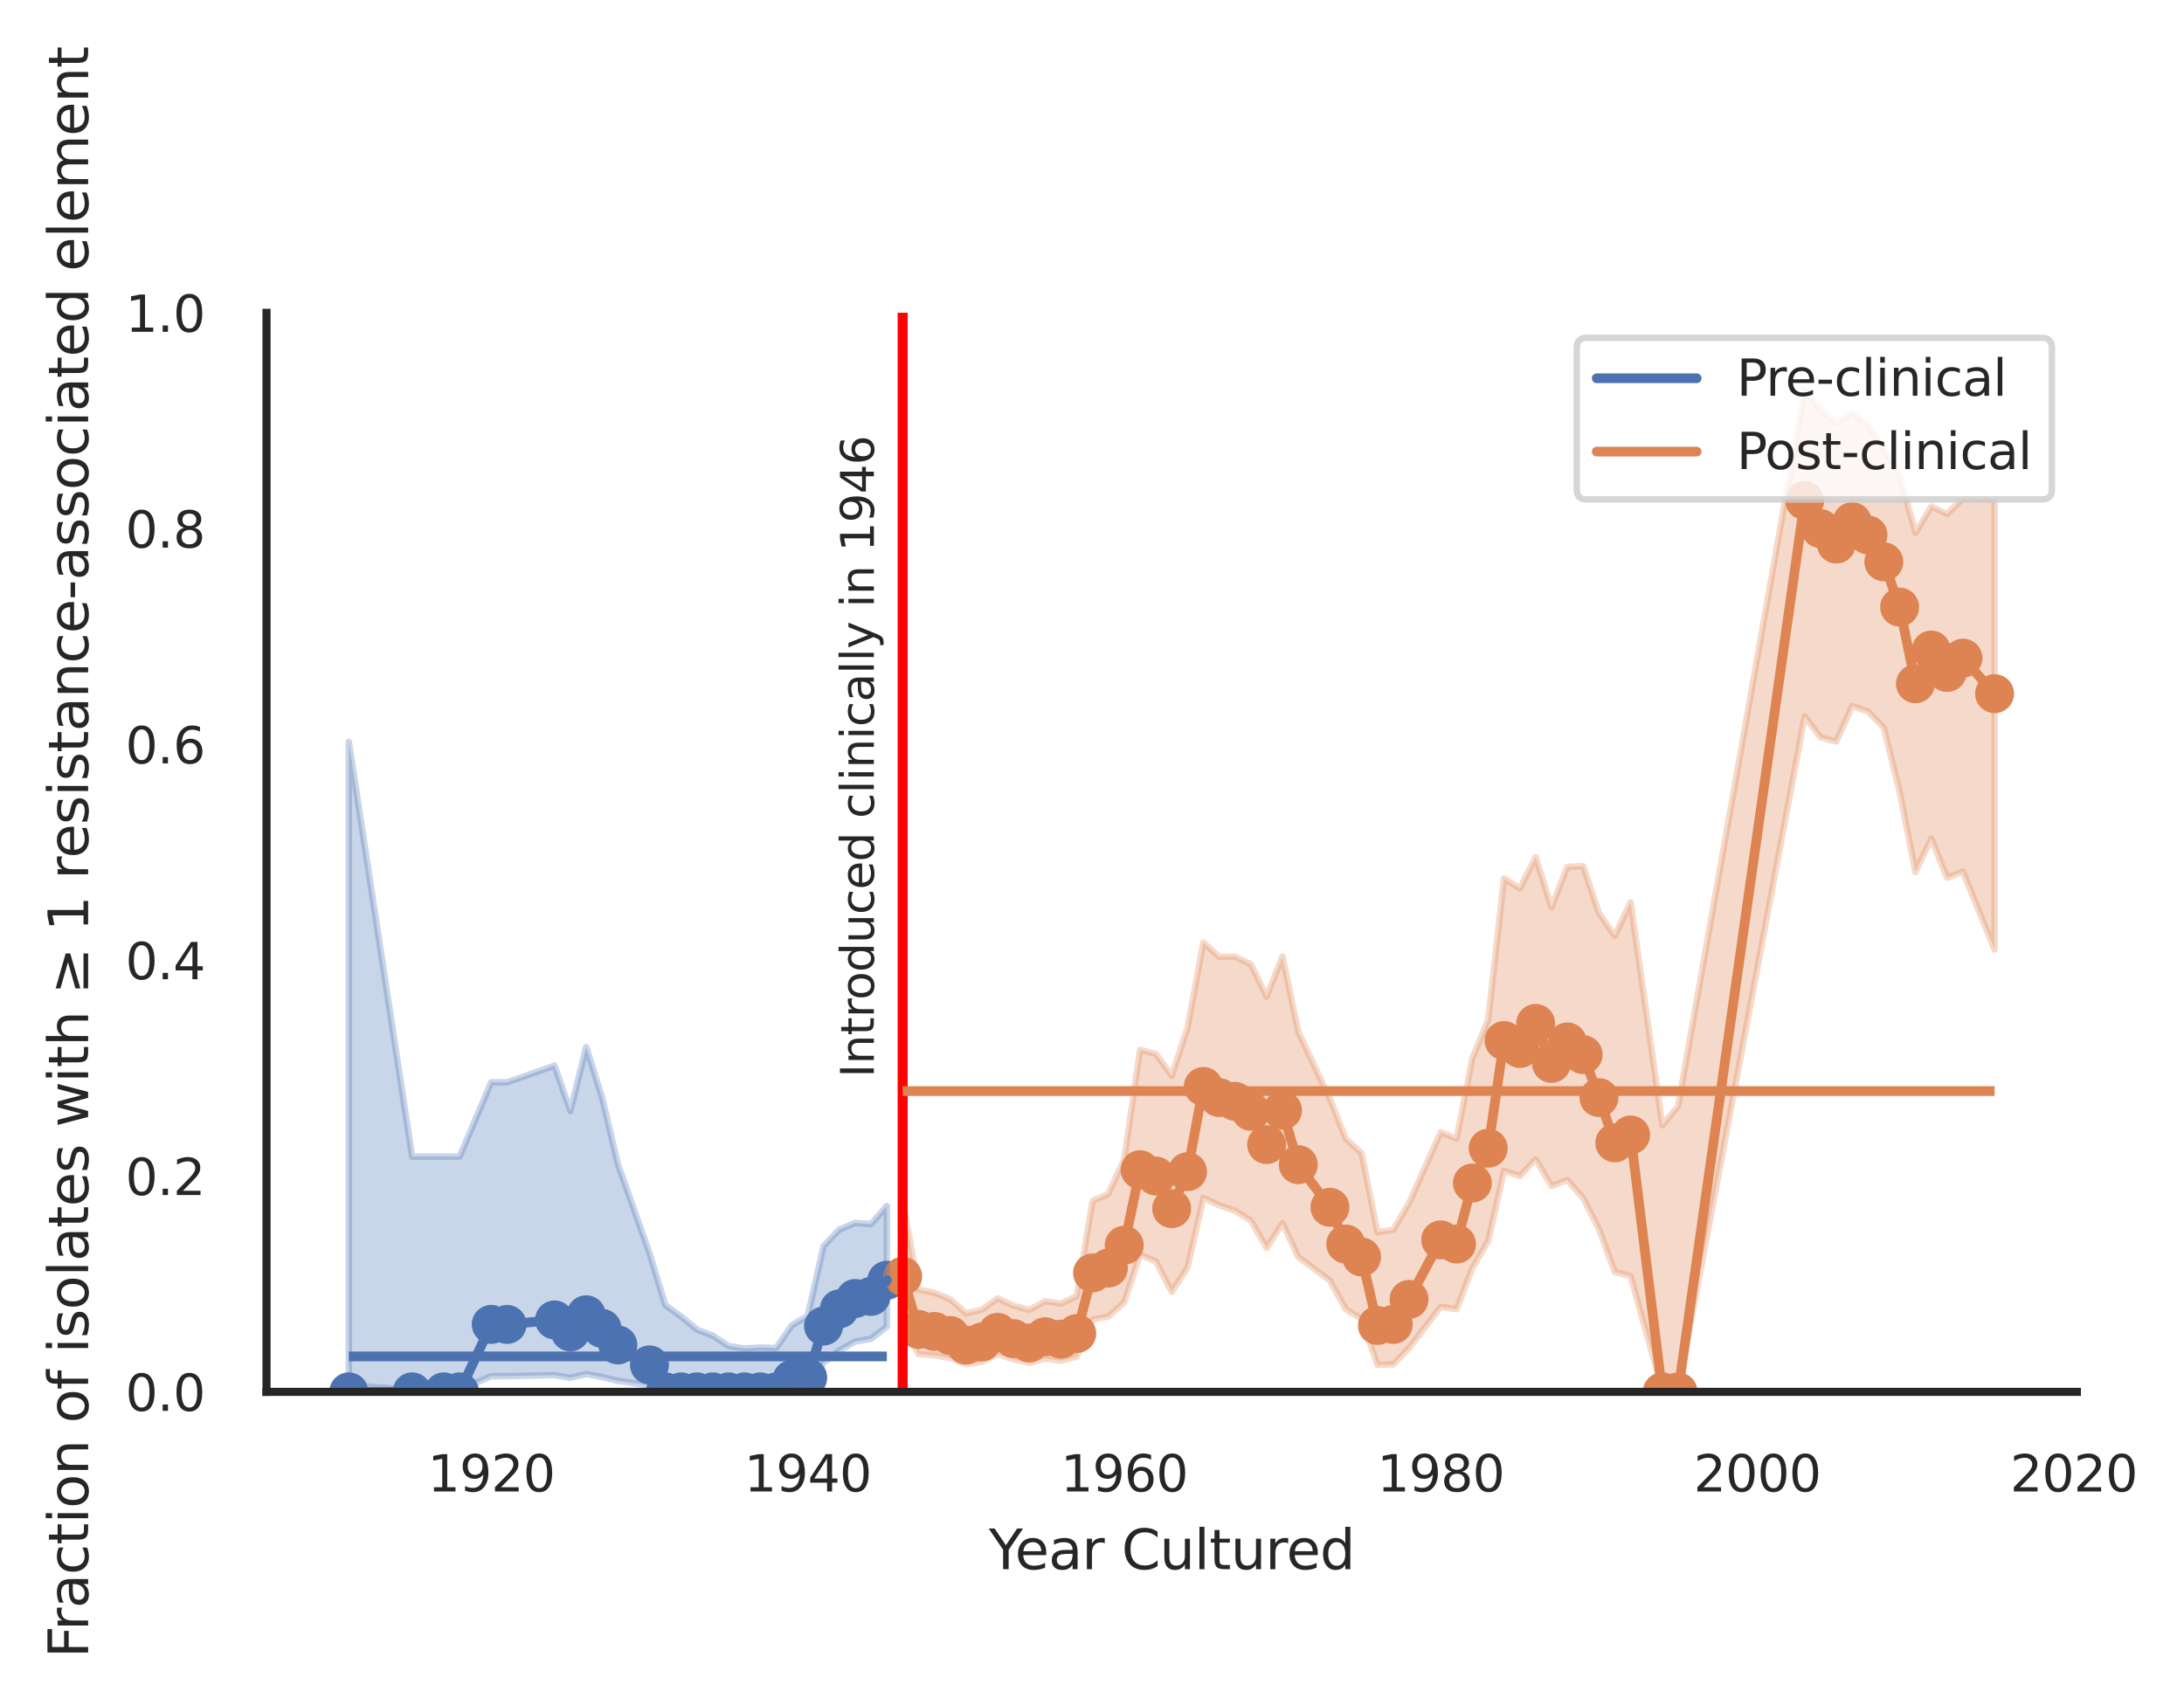 <?xml version="1.0" encoding="utf-8" standalone="no"?>
<!DOCTYPE svg PUBLIC "-//W3C//DTD SVG 1.1//EN"
  "http://www.w3.org/Graphics/SVG/1.1/DTD/svg11.dtd">
<svg xmlns:xlink="http://www.w3.org/1999/xlink" width="336.586pt" height="262.759pt" viewBox="0 0 336.586 262.759" xmlns="http://www.w3.org/2000/svg" version="1.1">
 <defs>
  <style type="text/css">*{stroke-linejoin: round; stroke-linecap: butt}</style>
 </defs>
 <g id="figure_1">
  <g id="patch_1">
   <path d="M -0 262.759 
L 336.586 262.759 
L 336.586 0 
L -0 0 
z
" style="fill: #ffffff"/>
  </g>
  <g id="axes_1">
   <g id="patch_2">
    <path d="M 41.075 214.54 
L 320.075 214.54 
L 320.075 48.22 
L 41.075 48.22 
z
" style="fill: #ffffff"/>
   </g>
   <g id="matplotlib.axis_1">
    <g id="xtick_1">
     <g id="text_1">
      <!-- 1920 -->
      <g style="fill: #262626" transform="translate(65.908 229.89)scale(0.077 -0.077)">
       <defs>
        <path id="DejaVuSans-31" d="M 794 531 
L 1825 531 
L 1825 4091 
L 703 3866 
L 703 4441 
L 1819 4666 
L 2450 4666 
L 2450 531 
L 3481 531 
L 3481 0 
L 794 0 
L 794 531 
z
" transform="scale(0.016)"/>
        <path id="DejaVuSans-39" d="M 703 97 
L 703 672 
Q 941 559 1184 500 
Q 1428 441 1663 441 
Q 2288 441 2617 861 
Q 2947 1281 2994 2138 
Q 2813 1869 2534 1725 
Q 2256 1581 1919 1581 
Q 1219 1581 811 2004 
Q 403 2428 403 3163 
Q 403 3881 828 4315 
Q 1253 4750 1959 4750 
Q 2769 4750 3195 4129 
Q 3622 3509 3622 2328 
Q 3622 1225 3098 567 
Q 2575 -91 1691 -91 
Q 1453 -91 1209 -44 
Q 966 3 703 97 
z
M 1959 2075 
Q 2384 2075 2632 2365 
Q 2881 2656 2881 3163 
Q 2881 3666 2632 3958 
Q 2384 4250 1959 4250 
Q 1534 4250 1286 3958 
Q 1038 3666 1038 3163 
Q 1038 2656 1286 2365 
Q 1534 2075 1959 2075 
z
" transform="scale(0.016)"/>
        <path id="DejaVuSans-32" d="M 1228 531 
L 3431 531 
L 3431 0 
L 469 0 
L 469 531 
Q 828 903 1448 1529 
Q 2069 2156 2228 2338 
Q 2531 2678 2651 2914 
Q 2772 3150 2772 3378 
Q 2772 3750 2511 3984 
Q 2250 4219 1831 4219 
Q 1534 4219 1204 4116 
Q 875 4013 500 3803 
L 500 4441 
Q 881 4594 1212 4672 
Q 1544 4750 1819 4750 
Q 2544 4750 2975 4387 
Q 3406 4025 3406 3419 
Q 3406 3131 3298 2873 
Q 3191 2616 2906 2266 
Q 2828 2175 2409 1742 
Q 1991 1309 1228 531 
z
" transform="scale(0.016)"/>
        <path id="DejaVuSans-30" d="M 2034 4250 
Q 1547 4250 1301 3770 
Q 1056 3291 1056 2328 
Q 1056 1369 1301 889 
Q 1547 409 2034 409 
Q 2525 409 2770 889 
Q 3016 1369 3016 2328 
Q 3016 3291 2770 3770 
Q 2525 4250 2034 4250 
z
M 2034 4750 
Q 2819 4750 3233 4129 
Q 3647 3509 3647 2328 
Q 3647 1150 3233 529 
Q 2819 -91 2034 -91 
Q 1250 -91 836 529 
Q 422 1150 422 2328 
Q 422 3509 836 4129 
Q 1250 4750 2034 4750 
z
" transform="scale(0.016)"/>
       </defs>
       <use xlink:href="#DejaVuSans-31"/>
       <use xlink:href="#DejaVuSans-39" x="63.623"/>
       <use xlink:href="#DejaVuSans-32" x="127.246"/>
       <use xlink:href="#DejaVuSans-30" x="190.869"/>
      </g>
     </g>
    </g>
    <g id="xtick_2">
     <g id="text_2">
      <!-- 1940 -->
      <g style="fill: #262626" transform="translate(114.684 229.89)scale(0.077 -0.077)">
       <defs>
        <path id="DejaVuSans-34" d="M 2419 4116 
L 825 1625 
L 2419 1625 
L 2419 4116 
z
M 2253 4666 
L 3047 4666 
L 3047 1625 
L 3713 1625 
L 3713 1100 
L 3047 1100 
L 3047 0 
L 2419 0 
L 2419 1100 
L 313 1100 
L 313 1709 
L 2253 4666 
z
" transform="scale(0.016)"/>
       </defs>
       <use xlink:href="#DejaVuSans-31"/>
       <use xlink:href="#DejaVuSans-39" x="63.623"/>
       <use xlink:href="#DejaVuSans-34" x="127.246"/>
       <use xlink:href="#DejaVuSans-30" x="190.869"/>
      </g>
     </g>
    </g>
    <g id="xtick_3">
     <g id="text_3">
      <!-- 1960 -->
      <g style="fill: #262626" transform="translate(163.46 229.89)scale(0.077 -0.077)">
       <defs>
        <path id="DejaVuSans-36" d="M 2113 2584 
Q 1688 2584 1439 2293 
Q 1191 2003 1191 1497 
Q 1191 994 1439 701 
Q 1688 409 2113 409 
Q 2538 409 2786 701 
Q 3034 994 3034 1497 
Q 3034 2003 2786 2293 
Q 2538 2584 2113 2584 
z
M 3366 4563 
L 3366 3988 
Q 3128 4100 2886 4159 
Q 2644 4219 2406 4219 
Q 1781 4219 1451 3797 
Q 1122 3375 1075 2522 
Q 1259 2794 1537 2939 
Q 1816 3084 2150 3084 
Q 2853 3084 3261 2657 
Q 3669 2231 3669 1497 
Q 3669 778 3244 343 
Q 2819 -91 2113 -91 
Q 1303 -91 875 529 
Q 447 1150 447 2328 
Q 447 3434 972 4092 
Q 1497 4750 2381 4750 
Q 2619 4750 2861 4703 
Q 3103 4656 3366 4563 
z
" transform="scale(0.016)"/>
       </defs>
       <use xlink:href="#DejaVuSans-31"/>
       <use xlink:href="#DejaVuSans-39" x="63.623"/>
       <use xlink:href="#DejaVuSans-36" x="127.246"/>
       <use xlink:href="#DejaVuSans-30" x="190.869"/>
      </g>
     </g>
    </g>
    <g id="xtick_4">
     <g id="text_4">
      <!-- 1980 -->
      <g style="fill: #262626" transform="translate(212.237 229.89)scale(0.077 -0.077)">
       <defs>
        <path id="DejaVuSans-38" d="M 2034 2216 
Q 1584 2216 1326 1975 
Q 1069 1734 1069 1313 
Q 1069 891 1326 650 
Q 1584 409 2034 409 
Q 2484 409 2743 651 
Q 3003 894 3003 1313 
Q 3003 1734 2745 1975 
Q 2488 2216 2034 2216 
z
M 1403 2484 
Q 997 2584 770 2862 
Q 544 3141 544 3541 
Q 544 4100 942 4425 
Q 1341 4750 2034 4750 
Q 2731 4750 3128 4425 
Q 3525 4100 3525 3541 
Q 3525 3141 3298 2862 
Q 3072 2584 2669 2484 
Q 3125 2378 3379 2068 
Q 3634 1759 3634 1313 
Q 3634 634 3220 271 
Q 2806 -91 2034 -91 
Q 1263 -91 848 271 
Q 434 634 434 1313 
Q 434 1759 690 2068 
Q 947 2378 1403 2484 
z
M 1172 3481 
Q 1172 3119 1398 2916 
Q 1625 2713 2034 2713 
Q 2441 2713 2670 2916 
Q 2900 3119 2900 3481 
Q 2900 3844 2670 4047 
Q 2441 4250 2034 4250 
Q 1625 4250 1398 4047 
Q 1172 3844 1172 3481 
z
" transform="scale(0.016)"/>
       </defs>
       <use xlink:href="#DejaVuSans-31"/>
       <use xlink:href="#DejaVuSans-39" x="63.623"/>
       <use xlink:href="#DejaVuSans-38" x="127.246"/>
       <use xlink:href="#DejaVuSans-30" x="190.869"/>
      </g>
     </g>
    </g>
    <g id="xtick_5">
     <g id="text_5">
      <!-- 2000 -->
      <g style="fill: #262626" transform="translate(261.013 229.89)scale(0.077 -0.077)">
       <use xlink:href="#DejaVuSans-32"/>
       <use xlink:href="#DejaVuSans-30" x="63.623"/>
       <use xlink:href="#DejaVuSans-30" x="127.246"/>
       <use xlink:href="#DejaVuSans-30" x="190.869"/>
      </g>
     </g>
    </g>
    <g id="xtick_6">
     <g id="text_6">
      <!-- 2020 -->
      <g style="fill: #262626" transform="translate(309.789 229.89)scale(0.077 -0.077)">
       <use xlink:href="#DejaVuSans-32"/>
       <use xlink:href="#DejaVuSans-30" x="63.623"/>
       <use xlink:href="#DejaVuSans-32" x="127.246"/>
       <use xlink:href="#DejaVuSans-30" x="190.869"/>
      </g>
     </g>
    </g>
    <g id="text_7">
     <!-- Year Cultured -->
     <g style="fill: #262626" transform="translate(152.394 241.874)scale(0.084 -0.084)">
      <defs>
       <path id="DejaVuSans-59" d="M -13 4666 
L 666 4666 
L 1959 2747 
L 3244 4666 
L 3922 4666 
L 2272 2222 
L 2272 0 
L 1638 0 
L 1638 2222 
L -13 4666 
z
" transform="scale(0.016)"/>
       <path id="DejaVuSans-65" d="M 3597 1894 
L 3597 1613 
L 953 1613 
Q 991 1019 1311 708 
Q 1631 397 2203 397 
Q 2534 397 2845 478 
Q 3156 559 3463 722 
L 3463 178 
Q 3153 47 2828 -22 
Q 2503 -91 2169 -91 
Q 1331 -91 842 396 
Q 353 884 353 1716 
Q 353 2575 817 3079 
Q 1281 3584 2069 3584 
Q 2775 3584 3186 3129 
Q 3597 2675 3597 1894 
z
M 3022 2063 
Q 3016 2534 2758 2815 
Q 2500 3097 2075 3097 
Q 1594 3097 1305 2825 
Q 1016 2553 972 2059 
L 3022 2063 
z
" transform="scale(0.016)"/>
       <path id="DejaVuSans-61" d="M 2194 1759 
Q 1497 1759 1228 1600 
Q 959 1441 959 1056 
Q 959 750 1161 570 
Q 1363 391 1709 391 
Q 2188 391 2477 730 
Q 2766 1069 2766 1631 
L 2766 1759 
L 2194 1759 
z
M 3341 1997 
L 3341 0 
L 2766 0 
L 2766 531 
Q 2569 213 2275 61 
Q 1981 -91 1556 -91 
Q 1019 -91 701 211 
Q 384 513 384 1019 
Q 384 1609 779 1909 
Q 1175 2209 1959 2209 
L 2766 2209 
L 2766 2266 
Q 2766 2663 2505 2880 
Q 2244 3097 1772 3097 
Q 1472 3097 1187 3025 
Q 903 2953 641 2809 
L 641 3341 
Q 956 3463 1253 3523 
Q 1550 3584 1831 3584 
Q 2591 3584 2966 3190 
Q 3341 2797 3341 1997 
z
" transform="scale(0.016)"/>
       <path id="DejaVuSans-72" d="M 2631 2963 
Q 2534 3019 2420 3045 
Q 2306 3072 2169 3072 
Q 1681 3072 1420 2755 
Q 1159 2438 1159 1844 
L 1159 0 
L 581 0 
L 581 3500 
L 1159 3500 
L 1159 2956 
Q 1341 3275 1631 3429 
Q 1922 3584 2338 3584 
Q 2397 3584 2469 3576 
Q 2541 3569 2628 3553 
L 2631 2963 
z
" transform="scale(0.016)"/>
       <path id="DejaVuSans-20" transform="scale(0.016)"/>
       <path id="DejaVuSans-43" d="M 4122 4306 
L 4122 3641 
Q 3803 3938 3442 4084 
Q 3081 4231 2675 4231 
Q 1875 4231 1450 3742 
Q 1025 3253 1025 2328 
Q 1025 1406 1450 917 
Q 1875 428 2675 428 
Q 3081 428 3442 575 
Q 3803 722 4122 1019 
L 4122 359 
Q 3791 134 3420 21 
Q 3050 -91 2638 -91 
Q 1578 -91 968 557 
Q 359 1206 359 2328 
Q 359 3453 968 4101 
Q 1578 4750 2638 4750 
Q 3056 4750 3426 4639 
Q 3797 4528 4122 4306 
z
" transform="scale(0.016)"/>
       <path id="DejaVuSans-75" d="M 544 1381 
L 544 3500 
L 1119 3500 
L 1119 1403 
Q 1119 906 1312 657 
Q 1506 409 1894 409 
Q 2359 409 2629 706 
Q 2900 1003 2900 1516 
L 2900 3500 
L 3475 3500 
L 3475 0 
L 2900 0 
L 2900 538 
Q 2691 219 2414 64 
Q 2138 -91 1772 -91 
Q 1169 -91 856 284 
Q 544 659 544 1381 
z
M 1991 3584 
L 1991 3584 
z
" transform="scale(0.016)"/>
       <path id="DejaVuSans-6c" d="M 603 4863 
L 1178 4863 
L 1178 0 
L 603 0 
L 603 4863 
z
" transform="scale(0.016)"/>
       <path id="DejaVuSans-74" d="M 1172 4494 
L 1172 3500 
L 2356 3500 
L 2356 3053 
L 1172 3053 
L 1172 1153 
Q 1172 725 1289 603 
Q 1406 481 1766 481 
L 2356 481 
L 2356 0 
L 1766 0 
Q 1100 0 847 248 
Q 594 497 594 1153 
L 594 3053 
L 172 3053 
L 172 3500 
L 594 3500 
L 594 4494 
L 1172 4494 
z
" transform="scale(0.016)"/>
       <path id="DejaVuSans-64" d="M 2906 2969 
L 2906 4863 
L 3481 4863 
L 3481 0 
L 2906 0 
L 2906 525 
Q 2725 213 2448 61 
Q 2172 -91 1784 -91 
Q 1150 -91 751 415 
Q 353 922 353 1747 
Q 353 2572 751 3078 
Q 1150 3584 1784 3584 
Q 2172 3584 2448 3432 
Q 2725 3281 2906 2969 
z
M 947 1747 
Q 947 1113 1208 752 
Q 1469 391 1925 391 
Q 2381 391 2643 752 
Q 2906 1113 2906 1747 
Q 2906 2381 2643 2742 
Q 2381 3103 1925 3103 
Q 1469 3103 1208 2742 
Q 947 2381 947 1747 
z
" transform="scale(0.016)"/>
      </defs>
      <use xlink:href="#DejaVuSans-59"/>
      <use xlink:href="#DejaVuSans-65" x="47.834"/>
      <use xlink:href="#DejaVuSans-61" x="109.357"/>
      <use xlink:href="#DejaVuSans-72" x="170.637"/>
      <use xlink:href="#DejaVuSans-20" x="211.75"/>
      <use xlink:href="#DejaVuSans-43" x="243.537"/>
      <use xlink:href="#DejaVuSans-75" x="313.361"/>
      <use xlink:href="#DejaVuSans-6c" x="376.74"/>
      <use xlink:href="#DejaVuSans-74" x="404.523"/>
      <use xlink:href="#DejaVuSans-75" x="443.732"/>
      <use xlink:href="#DejaVuSans-72" x="507.111"/>
      <use xlink:href="#DejaVuSans-65" x="545.975"/>
      <use xlink:href="#DejaVuSans-64" x="607.498"/>
     </g>
    </g>
   </g>
   <g id="matplotlib.axis_2">
    <g id="ytick_1">
     <g id="text_8">
      <!-- 0.0 -->
      <g style="fill: #262626" transform="translate(19.33 217.465)scale(0.077 -0.077)">
       <defs>
        <path id="DejaVuSans-2e" d="M 684 794 
L 1344 794 
L 1344 0 
L 684 0 
L 684 794 
z
" transform="scale(0.016)"/>
       </defs>
       <use xlink:href="#DejaVuSans-30"/>
       <use xlink:href="#DejaVuSans-2e" x="63.623"/>
       <use xlink:href="#DejaVuSans-30" x="95.41"/>
      </g>
     </g>
    </g>
    <g id="ytick_2">
     <g id="text_9">
      <!-- 0.2 -->
      <g style="fill: #262626" transform="translate(19.33 184.201)scale(0.077 -0.077)">
       <use xlink:href="#DejaVuSans-30"/>
       <use xlink:href="#DejaVuSans-2e" x="63.623"/>
       <use xlink:href="#DejaVuSans-32" x="95.41"/>
      </g>
     </g>
    </g>
    <g id="ytick_3">
     <g id="text_10">
      <!-- 0.4 -->
      <g style="fill: #262626" transform="translate(19.33 150.937)scale(0.077 -0.077)">
       <use xlink:href="#DejaVuSans-30"/>
       <use xlink:href="#DejaVuSans-2e" x="63.623"/>
       <use xlink:href="#DejaVuSans-34" x="95.41"/>
      </g>
     </g>
    </g>
    <g id="ytick_4">
     <g id="text_11">
      <!-- 0.6 -->
      <g style="fill: #262626" transform="translate(19.33 117.673)scale(0.077 -0.077)">
       <use xlink:href="#DejaVuSans-30"/>
       <use xlink:href="#DejaVuSans-2e" x="63.623"/>
       <use xlink:href="#DejaVuSans-36" x="95.41"/>
      </g>
     </g>
    </g>
    <g id="ytick_5">
     <g id="text_12">
      <!-- 0.8 -->
      <g style="fill: #262626" transform="translate(19.33 84.409)scale(0.077 -0.077)">
       <use xlink:href="#DejaVuSans-30"/>
       <use xlink:href="#DejaVuSans-2e" x="63.623"/>
       <use xlink:href="#DejaVuSans-38" x="95.41"/>
      </g>
     </g>
    </g>
    <g id="ytick_6">
     <g id="text_13">
      <!-- 1.0 -->
      <g style="fill: #262626" transform="translate(19.33 51.145)scale(0.077 -0.077)">
       <use xlink:href="#DejaVuSans-31"/>
       <use xlink:href="#DejaVuSans-2e" x="63.623"/>
       <use xlink:href="#DejaVuSans-30" x="95.41"/>
      </g>
     </g>
    </g>
    <g id="text_14">
     <!-- Fraction of isolates with ≥ 1 resistance-associated element -->
     <g style="fill: #262626" transform="translate(13.583 255.559)rotate(-90)scale(0.084 -0.084)">
      <defs>
       <path id="DejaVuSans-46" d="M 628 4666 
L 3309 4666 
L 3309 4134 
L 1259 4134 
L 1259 2759 
L 3109 2759 
L 3109 2228 
L 1259 2228 
L 1259 0 
L 628 0 
L 628 4666 
z
" transform="scale(0.016)"/>
       <path id="DejaVuSans-63" d="M 3122 3366 
L 3122 2828 
Q 2878 2963 2633 3030 
Q 2388 3097 2138 3097 
Q 1578 3097 1268 2742 
Q 959 2388 959 1747 
Q 959 1106 1268 751 
Q 1578 397 2138 397 
Q 2388 397 2633 464 
Q 2878 531 3122 666 
L 3122 134 
Q 2881 22 2623 -34 
Q 2366 -91 2075 -91 
Q 1284 -91 818 406 
Q 353 903 353 1747 
Q 353 2603 823 3093 
Q 1294 3584 2113 3584 
Q 2378 3584 2631 3529 
Q 2884 3475 3122 3366 
z
" transform="scale(0.016)"/>
       <path id="DejaVuSans-69" d="M 603 3500 
L 1178 3500 
L 1178 0 
L 603 0 
L 603 3500 
z
M 603 4863 
L 1178 4863 
L 1178 4134 
L 603 4134 
L 603 4863 
z
" transform="scale(0.016)"/>
       <path id="DejaVuSans-6f" d="M 1959 3097 
Q 1497 3097 1228 2736 
Q 959 2375 959 1747 
Q 959 1119 1226 758 
Q 1494 397 1959 397 
Q 2419 397 2687 759 
Q 2956 1122 2956 1747 
Q 2956 2369 2687 2733 
Q 2419 3097 1959 3097 
z
M 1959 3584 
Q 2709 3584 3137 3096 
Q 3566 2609 3566 1747 
Q 3566 888 3137 398 
Q 2709 -91 1959 -91 
Q 1206 -91 779 398 
Q 353 888 353 1747 
Q 353 2609 779 3096 
Q 1206 3584 1959 3584 
z
" transform="scale(0.016)"/>
       <path id="DejaVuSans-6e" d="M 3513 2113 
L 3513 0 
L 2938 0 
L 2938 2094 
Q 2938 2591 2744 2837 
Q 2550 3084 2163 3084 
Q 1697 3084 1428 2787 
Q 1159 2491 1159 1978 
L 1159 0 
L 581 0 
L 581 3500 
L 1159 3500 
L 1159 2956 
Q 1366 3272 1645 3428 
Q 1925 3584 2291 3584 
Q 2894 3584 3203 3211 
Q 3513 2838 3513 2113 
z
" transform="scale(0.016)"/>
       <path id="DejaVuSans-66" d="M 2375 4863 
L 2375 4384 
L 1825 4384 
Q 1516 4384 1395 4259 
Q 1275 4134 1275 3809 
L 1275 3500 
L 2222 3500 
L 2222 3053 
L 1275 3053 
L 1275 0 
L 697 0 
L 697 3053 
L 147 3053 
L 147 3500 
L 697 3500 
L 697 3744 
Q 697 4328 969 4595 
Q 1241 4863 1831 4863 
L 2375 4863 
z
" transform="scale(0.016)"/>
       <path id="DejaVuSans-73" d="M 2834 3397 
L 2834 2853 
Q 2591 2978 2328 3040 
Q 2066 3103 1784 3103 
Q 1356 3103 1142 2972 
Q 928 2841 928 2578 
Q 928 2378 1081 2264 
Q 1234 2150 1697 2047 
L 1894 2003 
Q 2506 1872 2764 1633 
Q 3022 1394 3022 966 
Q 3022 478 2636 193 
Q 2250 -91 1575 -91 
Q 1294 -91 989 -36 
Q 684 19 347 128 
L 347 722 
Q 666 556 975 473 
Q 1284 391 1588 391 
Q 1994 391 2212 530 
Q 2431 669 2431 922 
Q 2431 1156 2273 1281 
Q 2116 1406 1581 1522 
L 1381 1569 
Q 847 1681 609 1914 
Q 372 2147 372 2553 
Q 372 3047 722 3315 
Q 1072 3584 1716 3584 
Q 2034 3584 2315 3537 
Q 2597 3491 2834 3397 
z
" transform="scale(0.016)"/>
       <path id="DejaVuSans-77" d="M 269 3500 
L 844 3500 
L 1563 769 
L 2278 3500 
L 2956 3500 
L 3675 769 
L 4391 3500 
L 4966 3500 
L 4050 0 
L 3372 0 
L 2619 2869 
L 1863 0 
L 1184 0 
L 269 3500 
z
" transform="scale(0.016)"/>
       <path id="DejaVuSans-68" d="M 3513 2113 
L 3513 0 
L 2938 0 
L 2938 2094 
Q 2938 2591 2744 2837 
Q 2550 3084 2163 3084 
Q 1697 3084 1428 2787 
Q 1159 2491 1159 1978 
L 1159 0 
L 581 0 
L 581 4863 
L 1159 4863 
L 1159 2956 
Q 1366 3272 1645 3428 
Q 1925 3584 2291 3584 
Q 2894 3584 3203 3211 
Q 3513 2838 3513 2113 
z
" transform="scale(0.016)"/>
       <path id="DejaVuSans-2265" d="M 678 3175 
L 678 3725 
L 4684 2578 
L 4684 2047 
L 678 897 
L 678 1453 
L 3681 2309 
L 678 3175 
z
M 4684 531 
L 4684 0 
L 678 0 
L 678 531 
L 4684 531 
z
" transform="scale(0.016)"/>
       <path id="DejaVuSans-2d" d="M 313 2009 
L 1997 2009 
L 1997 1497 
L 313 1497 
L 313 2009 
z
" transform="scale(0.016)"/>
       <path id="DejaVuSans-6d" d="M 3328 2828 
Q 3544 3216 3844 3400 
Q 4144 3584 4550 3584 
Q 5097 3584 5394 3201 
Q 5691 2819 5691 2113 
L 5691 0 
L 5113 0 
L 5113 2094 
Q 5113 2597 4934 2840 
Q 4756 3084 4391 3084 
Q 3944 3084 3684 2787 
Q 3425 2491 3425 1978 
L 3425 0 
L 2847 0 
L 2847 2094 
Q 2847 2600 2669 2842 
Q 2491 3084 2119 3084 
Q 1678 3084 1418 2786 
Q 1159 2488 1159 1978 
L 1159 0 
L 581 0 
L 581 3500 
L 1159 3500 
L 1159 2956 
Q 1356 3278 1631 3431 
Q 1906 3584 2284 3584 
Q 2666 3584 2933 3390 
Q 3200 3197 3328 2828 
z
" transform="scale(0.016)"/>
      </defs>
      <use xlink:href="#DejaVuSans-46"/>
      <use xlink:href="#DejaVuSans-72" x="50.27"/>
      <use xlink:href="#DejaVuSans-61" x="91.383"/>
      <use xlink:href="#DejaVuSans-63" x="152.662"/>
      <use xlink:href="#DejaVuSans-74" x="207.643"/>
      <use xlink:href="#DejaVuSans-69" x="246.852"/>
      <use xlink:href="#DejaVuSans-6f" x="274.635"/>
      <use xlink:href="#DejaVuSans-6e" x="335.816"/>
      <use xlink:href="#DejaVuSans-20" x="399.195"/>
      <use xlink:href="#DejaVuSans-6f" x="430.982"/>
      <use xlink:href="#DejaVuSans-66" x="492.164"/>
      <use xlink:href="#DejaVuSans-20" x="527.369"/>
      <use xlink:href="#DejaVuSans-69" x="559.156"/>
      <use xlink:href="#DejaVuSans-73" x="586.939"/>
      <use xlink:href="#DejaVuSans-6f" x="639.039"/>
      <use xlink:href="#DejaVuSans-6c" x="700.221"/>
      <use xlink:href="#DejaVuSans-61" x="728.004"/>
      <use xlink:href="#DejaVuSans-74" x="789.283"/>
      <use xlink:href="#DejaVuSans-65" x="828.492"/>
      <use xlink:href="#DejaVuSans-73" x="890.016"/>
      <use xlink:href="#DejaVuSans-20" x="942.115"/>
      <use xlink:href="#DejaVuSans-77" x="973.902"/>
      <use xlink:href="#DejaVuSans-69" x="1055.689"/>
      <use xlink:href="#DejaVuSans-74" x="1083.473"/>
      <use xlink:href="#DejaVuSans-68" x="1122.682"/>
      <use xlink:href="#DejaVuSans-20" x="1186.061"/>
      <use xlink:href="#DejaVuSans-2265" x="1217.848"/>
      <use xlink:href="#DejaVuSans-20" x="1301.637"/>
      <use xlink:href="#DejaVuSans-31" x="1333.424"/>
      <use xlink:href="#DejaVuSans-20" x="1397.047"/>
      <use xlink:href="#DejaVuSans-72" x="1428.834"/>
      <use xlink:href="#DejaVuSans-65" x="1467.697"/>
      <use xlink:href="#DejaVuSans-73" x="1529.221"/>
      <use xlink:href="#DejaVuSans-69" x="1581.32"/>
      <use xlink:href="#DejaVuSans-73" x="1609.104"/>
      <use xlink:href="#DejaVuSans-74" x="1661.203"/>
      <use xlink:href="#DejaVuSans-61" x="1700.412"/>
      <use xlink:href="#DejaVuSans-6e" x="1761.691"/>
      <use xlink:href="#DejaVuSans-63" x="1825.07"/>
      <use xlink:href="#DejaVuSans-65" x="1880.051"/>
      <use xlink:href="#DejaVuSans-2d" x="1941.574"/>
      <use xlink:href="#DejaVuSans-61" x="1977.658"/>
      <use xlink:href="#DejaVuSans-73" x="2038.938"/>
      <use xlink:href="#DejaVuSans-73" x="2091.037"/>
      <use xlink:href="#DejaVuSans-6f" x="2143.137"/>
      <use xlink:href="#DejaVuSans-63" x="2204.318"/>
      <use xlink:href="#DejaVuSans-69" x="2259.299"/>
      <use xlink:href="#DejaVuSans-61" x="2287.082"/>
      <use xlink:href="#DejaVuSans-74" x="2348.361"/>
      <use xlink:href="#DejaVuSans-65" x="2387.57"/>
      <use xlink:href="#DejaVuSans-64" x="2449.094"/>
      <use xlink:href="#DejaVuSans-20" x="2512.57"/>
      <use xlink:href="#DejaVuSans-65" x="2544.357"/>
      <use xlink:href="#DejaVuSans-6c" x="2605.881"/>
      <use xlink:href="#DejaVuSans-65" x="2633.664"/>
      <use xlink:href="#DejaVuSans-6d" x="2695.188"/>
      <use xlink:href="#DejaVuSans-65" x="2792.6"/>
      <use xlink:href="#DejaVuSans-6e" x="2854.123"/>
      <use xlink:href="#DejaVuSans-74" x="2917.502"/>
     </g>
    </g>
   </g>
   <g id="PathCollection_1">
    <defs>
     <path id="C0_0_5f455d6b81" d="M 0 3 
C 0.796 3 1.559 2.684 2.121 2.121 
C 2.684 1.559 3 0.796 3 -0 
C 3 -0.796 2.684 -1.559 2.121 -2.121 
C 1.559 -2.684 0.796 -3 0 -3 
C -0.796 -3 -1.559 -2.684 -2.121 -2.121 
C -2.684 -1.559 -3 -0.796 -3 0 
C -3 0.796 -2.684 1.559 -2.121 2.121 
C -1.559 2.684 -0.796 3 0 3 
z
"/>
    </defs>
    <g clip-path="url(#pfbabcd02bf)">
     <use xlink:href="#C0_0_5f455d6b81" x="53.757" y="214.54" style="fill: #4c72b0"/>
    </g>
    <g clip-path="url(#pfbabcd02bf)">
     <use xlink:href="#C0_0_5f455d6b81" x="63.512" y="214.54" style="fill: #4c72b0"/>
    </g>
    <g clip-path="url(#pfbabcd02bf)">
     <use xlink:href="#C0_0_5f455d6b81" x="68.39" y="214.54" style="fill: #4c72b0"/>
    </g>
    <g clip-path="url(#pfbabcd02bf)">
     <use xlink:href="#C0_0_5f455d6b81" x="70.829" y="214.54" style="fill: #4c72b0"/>
    </g>
    <g clip-path="url(#pfbabcd02bf)">
     <use xlink:href="#C0_0_5f455d6b81" x="75.706" y="204.145" style="fill: #4c72b0"/>
    </g>
    <g clip-path="url(#pfbabcd02bf)">
     <use xlink:href="#C0_0_5f455d6b81" x="78.145" y="204.145" style="fill: #4c72b0"/>
    </g>
    <g clip-path="url(#pfbabcd02bf)">
     <use xlink:href="#C0_0_5f455d6b81" x="85.461" y="203.452" style="fill: #4c72b0"/>
    </g>
    <g clip-path="url(#pfbabcd02bf)">
     <use xlink:href="#C0_0_5f455d6b81" x="87.9" y="205.3" style="fill: #4c72b0"/>
    </g>
    <g clip-path="url(#pfbabcd02bf)">
     <use xlink:href="#C0_0_5f455d6b81" x="90.339" y="202.66" style="fill: #4c72b0"/>
    </g>
    <g clip-path="url(#pfbabcd02bf)">
     <use xlink:href="#C0_0_5f455d6b81" x="92.778" y="204.756" style="fill: #4c72b0"/>
    </g>
    <g clip-path="url(#pfbabcd02bf)">
     <use xlink:href="#C0_0_5f455d6b81" x="95.217" y="207.308" style="fill: #4c72b0"/>
    </g>
    <g clip-path="url(#pfbabcd02bf)">
     <use xlink:href="#C0_0_5f455d6b81" x="100.094" y="210.382" style="fill: #4c72b0"/>
    </g>
    <g clip-path="url(#pfbabcd02bf)">
     <use xlink:href="#C0_0_5f455d6b81" x="102.533" y="214.54" style="fill: #4c72b0"/>
    </g>
    <g clip-path="url(#pfbabcd02bf)">
     <use xlink:href="#C0_0_5f455d6b81" x="104.972" y="214.54" style="fill: #4c72b0"/>
    </g>
    <g clip-path="url(#pfbabcd02bf)">
     <use xlink:href="#C0_0_5f455d6b81" x="107.411" y="214.54" style="fill: #4c72b0"/>
    </g>
    <g clip-path="url(#pfbabcd02bf)">
     <use xlink:href="#C0_0_5f455d6b81" x="109.85" y="214.54" style="fill: #4c72b0"/>
    </g>
    <g clip-path="url(#pfbabcd02bf)">
     <use xlink:href="#C0_0_5f455d6b81" x="112.288" y="214.54" style="fill: #4c72b0"/>
    </g>
    <g clip-path="url(#pfbabcd02bf)">
     <use xlink:href="#C0_0_5f455d6b81" x="114.727" y="214.54" style="fill: #4c72b0"/>
    </g>
    <g clip-path="url(#pfbabcd02bf)">
     <use xlink:href="#C0_0_5f455d6b81" x="117.166" y="214.54" style="fill: #4c72b0"/>
    </g>
    <g clip-path="url(#pfbabcd02bf)">
     <use xlink:href="#C0_0_5f455d6b81" x="119.605" y="214.54" style="fill: #4c72b0"/>
    </g>
    <g clip-path="url(#pfbabcd02bf)">
     <use xlink:href="#C0_0_5f455d6b81" x="122.044" y="212.628" style="fill: #4c72b0"/>
    </g>
    <g clip-path="url(#pfbabcd02bf)">
     <use xlink:href="#C0_0_5f455d6b81" x="124.482" y="212.351" style="fill: #4c72b0"/>
    </g>
    <g clip-path="url(#pfbabcd02bf)">
     <use xlink:href="#C0_0_5f455d6b81" x="126.921" y="204.398" style="fill: #4c72b0"/>
    </g>
    <g clip-path="url(#pfbabcd02bf)">
     <use xlink:href="#C0_0_5f455d6b81" x="129.36" y="201.746" style="fill: #4c72b0"/>
    </g>
    <g clip-path="url(#pfbabcd02bf)">
     <use xlink:href="#C0_0_5f455d6b81" x="131.799" y="200.146" style="fill: #4c72b0"/>
    </g>
    <g clip-path="url(#pfbabcd02bf)">
     <use xlink:href="#C0_0_5f455d6b81" x="134.238" y="199.821" style="fill: #4c72b0"/>
    </g>
    <g clip-path="url(#pfbabcd02bf)">
     <use xlink:href="#C0_0_5f455d6b81" x="136.676" y="197.334" style="fill: #4c72b0"/>
    </g>
    <g clip-path="url(#pfbabcd02bf)">
     <use xlink:href="#C0_0_5f455d6b81" x="139.115" y="196.72" style="fill: #dd8452"/>
    </g>
    <g clip-path="url(#pfbabcd02bf)">
     <use xlink:href="#C0_0_5f455d6b81" x="141.554" y="204.918" style="fill: #dd8452"/>
    </g>
    <g clip-path="url(#pfbabcd02bf)">
     <use xlink:href="#C0_0_5f455d6b81" x="143.993" y="205.226" style="fill: #dd8452"/>
    </g>
    <g clip-path="url(#pfbabcd02bf)">
     <use xlink:href="#C0_0_5f455d6b81" x="146.432" y="205.851" style="fill: #dd8452"/>
    </g>
    <g clip-path="url(#pfbabcd02bf)">
     <use xlink:href="#C0_0_5f455d6b81" x="148.87" y="207.332" style="fill: #dd8452"/>
    </g>
    <g clip-path="url(#pfbabcd02bf)">
     <use xlink:href="#C0_0_5f455d6b81" x="151.309" y="206.855" style="fill: #dd8452"/>
    </g>
    <g clip-path="url(#pfbabcd02bf)">
     <use xlink:href="#C0_0_5f455d6b81" x="153.748" y="205.36" style="fill: #dd8452"/>
    </g>
    <g clip-path="url(#pfbabcd02bf)">
     <use xlink:href="#C0_0_5f455d6b81" x="156.187" y="206.333" style="fill: #dd8452"/>
    </g>
    <g clip-path="url(#pfbabcd02bf)">
     <use xlink:href="#C0_0_5f455d6b81" x="158.626" y="207.006" style="fill: #dd8452"/>
    </g>
    <g clip-path="url(#pfbabcd02bf)">
     <use xlink:href="#C0_0_5f455d6b81" x="161.065" y="206.041" style="fill: #dd8452"/>
    </g>
    <g clip-path="url(#pfbabcd02bf)">
     <use xlink:href="#C0_0_5f455d6b81" x="163.503" y="206.411" style="fill: #dd8452"/>
    </g>
    <g clip-path="url(#pfbabcd02bf)">
     <use xlink:href="#C0_0_5f455d6b81" x="165.942" y="205.549" style="fill: #dd8452"/>
    </g>
    <g clip-path="url(#pfbabcd02bf)">
     <use xlink:href="#C0_0_5f455d6b81" x="168.381" y="196.205" style="fill: #dd8452"/>
    </g>
    <g clip-path="url(#pfbabcd02bf)">
     <use xlink:href="#C0_0_5f455d6b81" x="170.82" y="195.454" style="fill: #dd8452"/>
    </g>
    <g clip-path="url(#pfbabcd02bf)">
     <use xlink:href="#C0_0_5f455d6b81" x="173.259" y="191.933" style="fill: #dd8452"/>
    </g>
    <g clip-path="url(#pfbabcd02bf)">
     <use xlink:href="#C0_0_5f455d6b81" x="175.697" y="180.297" style="fill: #dd8452"/>
    </g>
    <g clip-path="url(#pfbabcd02bf)">
     <use xlink:href="#C0_0_5f455d6b81" x="178.136" y="181.276" style="fill: #dd8452"/>
    </g>
    <g clip-path="url(#pfbabcd02bf)">
     <use xlink:href="#C0_0_5f455d6b81" x="180.575" y="186.297" style="fill: #dd8452"/>
    </g>
    <g clip-path="url(#pfbabcd02bf)">
     <use xlink:href="#C0_0_5f455d6b81" x="183.014" y="180.597" style="fill: #dd8452"/>
    </g>
    <g clip-path="url(#pfbabcd02bf)">
     <use xlink:href="#C0_0_5f455d6b81" x="185.453" y="167.468" style="fill: #dd8452"/>
    </g>
    <g clip-path="url(#pfbabcd02bf)">
     <use xlink:href="#C0_0_5f455d6b81" x="187.891" y="169.18" style="fill: #dd8452"/>
    </g>
    <g clip-path="url(#pfbabcd02bf)">
     <use xlink:href="#C0_0_5f455d6b81" x="190.33" y="169.761" style="fill: #dd8452"/>
    </g>
    <g clip-path="url(#pfbabcd02bf)">
     <use xlink:href="#C0_0_5f455d6b81" x="192.769" y="171.296" style="fill: #dd8452"/>
    </g>
    <g clip-path="url(#pfbabcd02bf)">
     <use xlink:href="#C0_0_5f455d6b81" x="195.208" y="176.425" style="fill: #dd8452"/>
    </g>
    <g clip-path="url(#pfbabcd02bf)">
     <use xlink:href="#C0_0_5f455d6b81" x="197.647" y="171.152" style="fill: #dd8452"/>
    </g>
    <g clip-path="url(#pfbabcd02bf)">
     <use xlink:href="#C0_0_5f455d6b81" x="200.086" y="179.525" style="fill: #dd8452"/>
    </g>
    <g clip-path="url(#pfbabcd02bf)">
     <use xlink:href="#C0_0_5f455d6b81" x="204.963" y="186.09" style="fill: #dd8452"/>
    </g>
    <g clip-path="url(#pfbabcd02bf)">
     <use xlink:href="#C0_0_5f455d6b81" x="207.402" y="191.756" style="fill: #dd8452"/>
    </g>
    <g clip-path="url(#pfbabcd02bf)">
     <use xlink:href="#C0_0_5f455d6b81" x="209.841" y="193.75" style="fill: #dd8452"/>
    </g>
    <g clip-path="url(#pfbabcd02bf)">
     <use xlink:href="#C0_0_5f455d6b81" x="212.28" y="204.304" style="fill: #dd8452"/>
    </g>
    <g clip-path="url(#pfbabcd02bf)">
     <use xlink:href="#C0_0_5f455d6b81" x="214.718" y="204.145" style="fill: #dd8452"/>
    </g>
    <g clip-path="url(#pfbabcd02bf)">
     <use xlink:href="#C0_0_5f455d6b81" x="217.157" y="200.284" style="fill: #dd8452"/>
    </g>
    <g clip-path="url(#pfbabcd02bf)">
     <use xlink:href="#C0_0_5f455d6b81" x="222.035" y="191.114" style="fill: #dd8452"/>
    </g>
    <g clip-path="url(#pfbabcd02bf)">
     <use xlink:href="#C0_0_5f455d6b81" x="224.474" y="191.756" style="fill: #dd8452"/>
    </g>
    <g clip-path="url(#pfbabcd02bf)">
     <use xlink:href="#C0_0_5f455d6b81" x="226.912" y="182.349" style="fill: #dd8452"/>
    </g>
    <g clip-path="url(#pfbabcd02bf)">
     <use xlink:href="#C0_0_5f455d6b81" x="229.351" y="176.983" style="fill: #dd8452"/>
    </g>
    <g clip-path="url(#pfbabcd02bf)">
     <use xlink:href="#C0_0_5f455d6b81" x="231.79" y="160.389" style="fill: #dd8452"/>
    </g>
    <g clip-path="url(#pfbabcd02bf)">
     <use xlink:href="#C0_0_5f455d6b81" x="234.229" y="161.62" style="fill: #dd8452"/>
    </g>
    <g clip-path="url(#pfbabcd02bf)">
     <use xlink:href="#C0_0_5f455d6b81" x="236.668" y="157.747" style="fill: #dd8452"/>
    </g>
    <g clip-path="url(#pfbabcd02bf)">
     <use xlink:href="#C0_0_5f455d6b81" x="239.107" y="163.92" style="fill: #dd8452"/>
    </g>
    <g clip-path="url(#pfbabcd02bf)">
     <use xlink:href="#C0_0_5f455d6b81" x="241.545" y="160.598" style="fill: #dd8452"/>
    </g>
    <g clip-path="url(#pfbabcd02bf)">
     <use xlink:href="#C0_0_5f455d6b81" x="243.984" y="162.565" style="fill: #dd8452"/>
    </g>
    <g clip-path="url(#pfbabcd02bf)">
     <use xlink:href="#C0_0_5f455d6b81" x="246.423" y="169.18" style="fill: #dd8452"/>
    </g>
    <g clip-path="url(#pfbabcd02bf)">
     <use xlink:href="#C0_0_5f455d6b81" x="248.862" y="176.158" style="fill: #dd8452"/>
    </g>
    <g clip-path="url(#pfbabcd02bf)">
     <use xlink:href="#C0_0_5f455d6b81" x="251.301" y="174.94" style="fill: #dd8452"/>
    </g>
    <g clip-path="url(#pfbabcd02bf)">
     <use xlink:href="#C0_0_5f455d6b81" x="256.178" y="214.54" style="fill: #dd8452"/>
    </g>
    <g clip-path="url(#pfbabcd02bf)">
     <use xlink:href="#C0_0_5f455d6b81" x="258.617" y="214.54" style="fill: #dd8452"/>
    </g>
    <g clip-path="url(#pfbabcd02bf)">
     <use xlink:href="#C0_0_5f455d6b81" x="278.127" y="77.145" style="fill: #dd8452"/>
    </g>
    <g clip-path="url(#pfbabcd02bf)">
     <use xlink:href="#C0_0_5f455d6b81" x="280.566" y="81.484" style="fill: #dd8452"/>
    </g>
    <g clip-path="url(#pfbabcd02bf)">
     <use xlink:href="#C0_0_5f455d6b81" x="283.005" y="83.86" style="fill: #dd8452"/>
    </g>
    <g clip-path="url(#pfbabcd02bf)">
     <use xlink:href="#C0_0_5f455d6b81" x="285.444" y="80.411" style="fill: #dd8452"/>
    </g>
    <g clip-path="url(#pfbabcd02bf)">
     <use xlink:href="#C0_0_5f455d6b81" x="287.883" y="82.462" style="fill: #dd8452"/>
    </g>
    <g clip-path="url(#pfbabcd02bf)">
     <use xlink:href="#C0_0_5f455d6b81" x="290.322" y="86.601" style="fill: #dd8452"/>
    </g>
    <g clip-path="url(#pfbabcd02bf)">
     <use xlink:href="#C0_0_5f455d6b81" x="292.76" y="93.58" style="fill: #dd8452"/>
    </g>
    <g clip-path="url(#pfbabcd02bf)">
     <use xlink:href="#C0_0_5f455d6b81" x="295.199" y="105.392" style="fill: #dd8452"/>
    </g>
    <g clip-path="url(#pfbabcd02bf)">
     <use xlink:href="#C0_0_5f455d6b81" x="297.638" y="100.195" style="fill: #dd8452"/>
    </g>
    <g clip-path="url(#pfbabcd02bf)">
     <use xlink:href="#C0_0_5f455d6b81" x="300.077" y="103.66" style="fill: #dd8452"/>
    </g>
    <g clip-path="url(#pfbabcd02bf)">
     <use xlink:href="#C0_0_5f455d6b81" x="302.516" y="101.442" style="fill: #dd8452"/>
    </g>
    <g clip-path="url(#pfbabcd02bf)">
     <use xlink:href="#C0_0_5f455d6b81" x="307.393" y="106.921" style="fill: #dd8452"/>
    </g>
   </g>
   <g id="PolyCollection_1">
    <defs>
     <path id="m1f870e8fbf" d="M 53.757 -148.405 
L 53.757 -49.269 
L 63.512 -48.5 
L 68.39 -48.5 
L 70.829 -48.5 
L 75.706 -50.644 
L 78.145 -50.644 
L 85.461 -50.8 
L 87.9 -50.384 
L 90.339 -50.976 
L 92.778 -50.507 
L 95.217 -49.925 
L 100.094 -49.211 
L 102.533 -48.315 
L 104.972 -48.302 
L 107.411 -48.287 
L 109.85 -48.281 
L 112.288 -48.269 
L 114.727 -48.266 
L 117.166 -48.267 
L 119.605 -48.267 
L 122.044 -48.679 
L 124.482 -48.745 
L 126.921 -52.709 
L 129.36 -54.588 
L 131.799 -55.974 
L 134.238 -56.396 
L 136.676 -58.283 
L 136.676 -76.877 
L 136.676 -76.877 
L 134.238 -74.067 
L 131.799 -74.246 
L 129.36 -73.251 
L 126.921 -70.674 
L 124.482 -59.903 
L 122.044 -58.48 
L 119.605 -54.972 
L 117.166 -55.047 
L 114.727 -54.899 
L 112.288 -55.283 
L 109.85 -56.878 
L 107.411 -57.827 
L 104.972 -59.825 
L 102.533 -61.595 
L 100.094 -69.601 
L 95.217 -83.347 
L 92.778 -93.616 
L 90.339 -101.356 
L 87.9 -91.509 
L 85.461 -98.502 
L 78.145 -95.935 
L 75.706 -95.935 
L 70.829 -84.481 
L 68.39 -84.481 
L 63.512 -84.481 
L 53.757 -148.405 
z
" style="stroke: #4c72b0; stroke-opacity: 0.3"/>
    </defs>
    <g clip-path="url(#pfbabcd02bf)">
     <use xlink:href="#m1f870e8fbf" x="0" y="262.759" style="fill: #4c72b0; fill-opacity: 0.3; stroke: #4c72b0; stroke-opacity: 0.3"/>
    </g>
   </g>
   <g id="PolyCollection_2">
    <defs>
     <path id="mcc97e6b1fc" d="M 139.115 -77.85 
L 139.115 -58.648 
L 141.554 -54.034 
L 143.993 -53.846 
L 146.432 -53.466 
L 148.87 -52.487 
L 151.309 -52.856 
L 153.748 -54.022 
L 156.187 -53.255 
L 158.626 -52.682 
L 161.065 -53.35 
L 163.503 -53.036 
L 165.942 -53.649 
L 168.381 -59.379 
L 170.82 -59.843 
L 173.259 -62.029 
L 175.697 -69.356 
L 178.136 -68.361 
L 180.575 -63.612 
L 183.014 -67.391 
L 185.453 -78.121 
L 187.891 -76.985 
L 190.33 -76.138 
L 192.769 -74.652 
L 195.208 -70.411 
L 197.647 -74.206 
L 200.086 -69.024 
L 204.963 -65.371 
L 207.402 -60.961 
L 209.841 -59.478 
L 212.28 -52.387 
L 214.718 -52.452 
L 217.157 -54.967 
L 222.035 -61.328 
L 224.474 -60.961 
L 226.912 -67.297 
L 229.351 -71.473 
L 231.79 -82.301 
L 234.229 -81.485 
L 236.668 -84.063 
L 239.107 -79.963 
L 241.545 -80.873 
L 243.984 -78.091 
L 246.423 -73.331 
L 248.862 -66.705 
L 251.301 -66.064 
L 256.178 -48.543 
L 258.617 -48.57 
L 278.127 -152.362 
L 280.566 -149.092 
L 283.005 -148.469 
L 285.444 -153.934 
L 287.883 -153.104 
L 290.322 -150.588 
L 292.76 -140.757 
L 295.199 -128.341 
L 297.638 -133.523 
L 300.077 -127.468 
L 302.516 -128.403 
L 307.393 -116.398 
L 307.393 -185.769 
L 307.393 -185.769 
L 302.516 -185.909 
L 300.077 -183.536 
L 297.638 -184.668 
L 295.199 -180.61 
L 292.76 -189.428 
L 290.322 -193.431 
L 287.883 -197.207 
L 285.444 -199.11 
L 283.005 -197.411 
L 280.566 -199.614 
L 278.127 -202.678 
L 258.617 -92.236 
L 256.178 -89.309 
L 251.301 -123.68 
L 248.862 -118.504 
L 246.423 -122.002 
L 243.984 -129.236 
L 241.545 -129.139 
L 239.107 -122.887 
L 236.668 -130.629 
L 234.229 -125.806 
L 231.79 -127.352 
L 229.351 -105.541 
L 226.912 -99.627 
L 224.474 -87.223 
L 222.035 -88.24 
L 217.157 -77.312 
L 214.718 -73.19 
L 212.28 -72.83 
L 209.841 -85.006 
L 207.402 -87.223 
L 204.963 -93.357 
L 200.086 -103.69 
L 197.647 -115.329 
L 195.208 -109.133 
L 192.769 -114.138 
L 190.33 -115.293 
L 187.891 -115.25 
L 185.453 -117.481 
L 183.014 -104.3 
L 180.575 -96.942 
L 178.136 -100.317 
L 175.697 -100.931 
L 173.259 -84.068 
L 170.82 -78.755 
L 168.381 -77.608 
L 165.942 -62.971 
L 163.503 -61.828 
L 161.065 -62.181 
L 158.626 -60.852 
L 156.187 -61.495 
L 153.748 -62.627 
L 151.309 -60.87 
L 148.87 -60.315 
L 146.432 -62.487 
L 143.993 -63.49 
L 141.554 -63.983 
L 139.115 -77.85 
z
" style="stroke: #dd8452; stroke-opacity: 0.3"/>
    </defs>
    <g clip-path="url(#pfbabcd02bf)">
     <use xlink:href="#mcc97e6b1fc" x="0" y="262.759" style="fill: #dd8452; fill-opacity: 0.3; stroke: #dd8452; stroke-opacity: 0.3"/>
    </g>
   </g>
   <g id="line2d_1">
    <path d="M 53.757 214.54 
L 63.512 214.54 
L 68.39 214.54 
L 70.829 214.54 
L 75.706 204.145 
L 78.145 204.145 
L 85.461 203.452 
L 87.9 205.3 
L 90.339 202.66 
L 92.778 204.756 
L 95.217 207.308 
L 100.094 210.382 
L 102.533 214.54 
L 104.972 214.54 
L 107.411 214.54 
L 109.85 214.54 
L 112.288 214.54 
L 114.727 214.54 
L 117.166 214.54 
L 119.605 214.54 
L 122.044 212.628 
L 124.482 212.351 
L 126.921 204.398 
L 129.36 201.746 
L 131.799 200.146 
L 134.238 199.821 
L 136.676 197.334 
" clip-path="url(#pfbabcd02bf)" style="fill: none; stroke: #4c72b0; stroke-width: 1.5; stroke-linecap: round"/>
   </g>
   <g id="line2d_2">
    <path d="M 139.115 196.72 
L 141.554 204.918 
L 143.993 205.226 
L 146.432 205.851 
L 148.87 207.332 
L 151.309 206.855 
L 153.748 205.36 
L 156.187 206.333 
L 158.626 207.006 
L 161.065 206.041 
L 163.503 206.411 
L 165.942 205.549 
L 168.381 196.205 
L 170.82 195.454 
L 173.259 191.933 
L 175.697 180.297 
L 178.136 181.276 
L 180.575 186.297 
L 183.014 180.597 
L 185.453 167.468 
L 187.891 169.18 
L 190.33 169.761 
L 192.769 171.296 
L 195.208 176.425 
L 197.647 171.152 
L 200.086 179.525 
L 204.963 186.09 
L 207.402 191.756 
L 209.841 193.75 
L 212.28 204.304 
L 214.718 204.145 
L 217.157 200.284 
L 222.035 191.114 
L 224.474 191.756 
L 226.912 182.349 
L 229.351 176.983 
L 231.79 160.389 
L 234.229 161.62 
L 236.668 157.747 
L 239.107 163.92 
L 241.545 160.598 
L 243.984 162.565 
L 246.423 169.18 
L 248.862 176.158 
L 251.301 174.94 
L 256.178 214.54 
L 258.617 214.54 
L 278.127 77.145 
L 280.566 81.484 
L 283.005 83.86 
L 285.444 80.411 
L 287.883 82.462 
L 290.322 86.601 
L 292.76 93.58 
L 295.199 105.392 
L 297.638 100.195 
L 300.077 103.66 
L 302.516 101.442 
L 307.393 106.921 
" clip-path="url(#pfbabcd02bf)" style="fill: none; stroke: #dd8452; stroke-width: 1.5; stroke-linecap: round"/>
   </g>
   <g id="line2d_3"/>
   <g id="line2d_4"/>
   <g id="line2d_5">
    <path d="M 139.115 214.54 
L 139.115 48.22 
" clip-path="url(#pfbabcd02bf)" style="fill: none; stroke: #ff0000; stroke-width: 1.5; stroke-linecap: round"/>
   </g>
   <g id="line2d_6">
    <path d="M 139.115 214.54 
L 139.115 48.22 
" clip-path="url(#pfbabcd02bf)" style="fill: none; stroke: #ff0000; stroke-width: 1.5; stroke-linecap: round"/>
   </g>
   <g id="LineCollection_1">
    <path d="M 53.757 209.076 
L 136.676 209.076 
" clip-path="url(#pfbabcd02bf)" style="fill: none; stroke: #4c72b0; stroke-width: 1.5"/>
   </g>
   <g id="LineCollection_2">
    <path d="M 139.115 168.175 
L 307.393 168.175 
" clip-path="url(#pfbabcd02bf)" style="fill: none; stroke: #dd8452; stroke-width: 1.5"/>
   </g>
   <g id="patch_3">
    <path d="M 41.075 214.54 
L 41.075 48.22 
" style="fill: none; stroke: #262626; stroke-width: 1.25; stroke-linejoin: miter; stroke-linecap: square"/>
   </g>
   <g id="patch_4">
    <path d="M 41.075 214.54 
L 320.075 214.54 
" style="fill: none; stroke: #262626; stroke-width: 1.25; stroke-linejoin: miter; stroke-linecap: square"/>
   </g>
   <g id="text_15">
    <!-- Introduced clinically in 1946 -->
    <g style="fill: #262626" transform="translate(134.677 166.099)rotate(-90)scale(0.07 -0.07)">
     <defs>
      <path id="DejaVuSans-49" d="M 628 4666 
L 1259 4666 
L 1259 0 
L 628 0 
L 628 4666 
z
" transform="scale(0.016)"/>
      <path id="DejaVuSans-79" d="M 2059 -325 
Q 1816 -950 1584 -1140 
Q 1353 -1331 966 -1331 
L 506 -1331 
L 506 -850 
L 844 -850 
Q 1081 -850 1212 -737 
Q 1344 -625 1503 -206 
L 1606 56 
L 191 3500 
L 800 3500 
L 1894 763 
L 2988 3500 
L 3597 3500 
L 2059 -325 
z
" transform="scale(0.016)"/>
     </defs>
     <use xlink:href="#DejaVuSans-49"/>
     <use xlink:href="#DejaVuSans-6e" x="29.492"/>
     <use xlink:href="#DejaVuSans-74" x="92.871"/>
     <use xlink:href="#DejaVuSans-72" x="132.08"/>
     <use xlink:href="#DejaVuSans-6f" x="170.943"/>
     <use xlink:href="#DejaVuSans-64" x="232.125"/>
     <use xlink:href="#DejaVuSans-75" x="295.602"/>
     <use xlink:href="#DejaVuSans-63" x="358.98"/>
     <use xlink:href="#DejaVuSans-65" x="413.961"/>
     <use xlink:href="#DejaVuSans-64" x="475.484"/>
     <use xlink:href="#DejaVuSans-20" x="538.961"/>
     <use xlink:href="#DejaVuSans-63" x="570.748"/>
     <use xlink:href="#DejaVuSans-6c" x="625.729"/>
     <use xlink:href="#DejaVuSans-69" x="653.512"/>
     <use xlink:href="#DejaVuSans-6e" x="681.295"/>
     <use xlink:href="#DejaVuSans-69" x="744.674"/>
     <use xlink:href="#DejaVuSans-63" x="772.457"/>
     <use xlink:href="#DejaVuSans-61" x="827.438"/>
     <use xlink:href="#DejaVuSans-6c" x="888.717"/>
     <use xlink:href="#DejaVuSans-6c" x="916.5"/>
     <use xlink:href="#DejaVuSans-79" x="944.283"/>
     <use xlink:href="#DejaVuSans-20" x="1003.463"/>
     <use xlink:href="#DejaVuSans-69" x="1035.25"/>
     <use xlink:href="#DejaVuSans-6e" x="1063.033"/>
     <use xlink:href="#DejaVuSans-20" x="1126.412"/>
     <use xlink:href="#DejaVuSans-31" x="1158.199"/>
     <use xlink:href="#DejaVuSans-39" x="1221.822"/>
     <use xlink:href="#DejaVuSans-34" x="1285.445"/>
     <use xlink:href="#DejaVuSans-36" x="1349.068"/>
    </g>
   </g>
   <g id="legend_1">
    <g id="patch_5">
     <path d="M 244.539 76.984 
L 314.685 76.984 
Q 316.225 76.984 316.225 75.444 
L 316.225 53.61 
Q 316.225 52.07 314.685 52.07 
L 244.539 52.07 
Q 242.999 52.07 242.999 53.61 
L 242.999 75.444 
Q 242.999 76.984 244.539 76.984 
z
" style="fill: #ffffff; opacity: 0.8; stroke: #cccccc; stroke-linejoin: miter"/>
    </g>
    <g id="line2d_7">
     <path d="M 246.079 58.305 
L 253.779 58.305 
L 261.479 58.305 
" style="fill: none; stroke: #4c72b0; stroke-width: 1.5; stroke-linecap: round"/>
    </g>
    <g id="text_16">
     <!-- Pre-clinical -->
     <g style="fill: #262626" transform="translate(267.639 61)scale(0.077 -0.077)">
      <defs>
       <path id="DejaVuSans-50" d="M 1259 4147 
L 1259 2394 
L 2053 2394 
Q 2494 2394 2734 2622 
Q 2975 2850 2975 3272 
Q 2975 3691 2734 3919 
Q 2494 4147 2053 4147 
L 1259 4147 
z
M 628 4666 
L 2053 4666 
Q 2838 4666 3239 4311 
Q 3641 3956 3641 3272 
Q 3641 2581 3239 2228 
Q 2838 1875 2053 1875 
L 1259 1875 
L 1259 0 
L 628 0 
L 628 4666 
z
" transform="scale(0.016)"/>
      </defs>
      <use xlink:href="#DejaVuSans-50"/>
      <use xlink:href="#DejaVuSans-72" x="58.553"/>
      <use xlink:href="#DejaVuSans-65" x="97.416"/>
      <use xlink:href="#DejaVuSans-2d" x="158.939"/>
      <use xlink:href="#DejaVuSans-63" x="195.023"/>
      <use xlink:href="#DejaVuSans-6c" x="250.004"/>
      <use xlink:href="#DejaVuSans-69" x="277.787"/>
      <use xlink:href="#DejaVuSans-6e" x="305.57"/>
      <use xlink:href="#DejaVuSans-69" x="368.949"/>
      <use xlink:href="#DejaVuSans-63" x="396.732"/>
      <use xlink:href="#DejaVuSans-61" x="451.713"/>
      <use xlink:href="#DejaVuSans-6c" x="512.992"/>
     </g>
    </g>
    <g id="line2d_8">
     <path d="M 246.079 69.608 
L 253.779 69.608 
L 261.479 69.608 
" style="fill: none; stroke: #dd8452; stroke-width: 1.5; stroke-linecap: round"/>
    </g>
    <g id="text_17">
     <!-- Post-clinical -->
     <g style="fill: #262626" transform="translate(267.639 72.303)scale(0.077 -0.077)">
      <use xlink:href="#DejaVuSans-50"/>
      <use xlink:href="#DejaVuSans-6f" x="56.678"/>
      <use xlink:href="#DejaVuSans-73" x="117.859"/>
      <use xlink:href="#DejaVuSans-74" x="169.959"/>
      <use xlink:href="#DejaVuSans-2d" x="209.168"/>
      <use xlink:href="#DejaVuSans-63" x="245.252"/>
      <use xlink:href="#DejaVuSans-6c" x="300.232"/>
      <use xlink:href="#DejaVuSans-69" x="328.016"/>
      <use xlink:href="#DejaVuSans-6e" x="355.799"/>
      <use xlink:href="#DejaVuSans-69" x="419.178"/>
      <use xlink:href="#DejaVuSans-63" x="446.961"/>
      <use xlink:href="#DejaVuSans-61" x="501.941"/>
      <use xlink:href="#DejaVuSans-6c" x="563.221"/>
     </g>
    </g>
   </g>
  </g>
 </g>
 <defs>
  <clipPath id="pfbabcd02bf">
   <rect x="41.075" y="48.22" width="279" height="166.32"/>
  </clipPath>
 </defs>
</svg>
